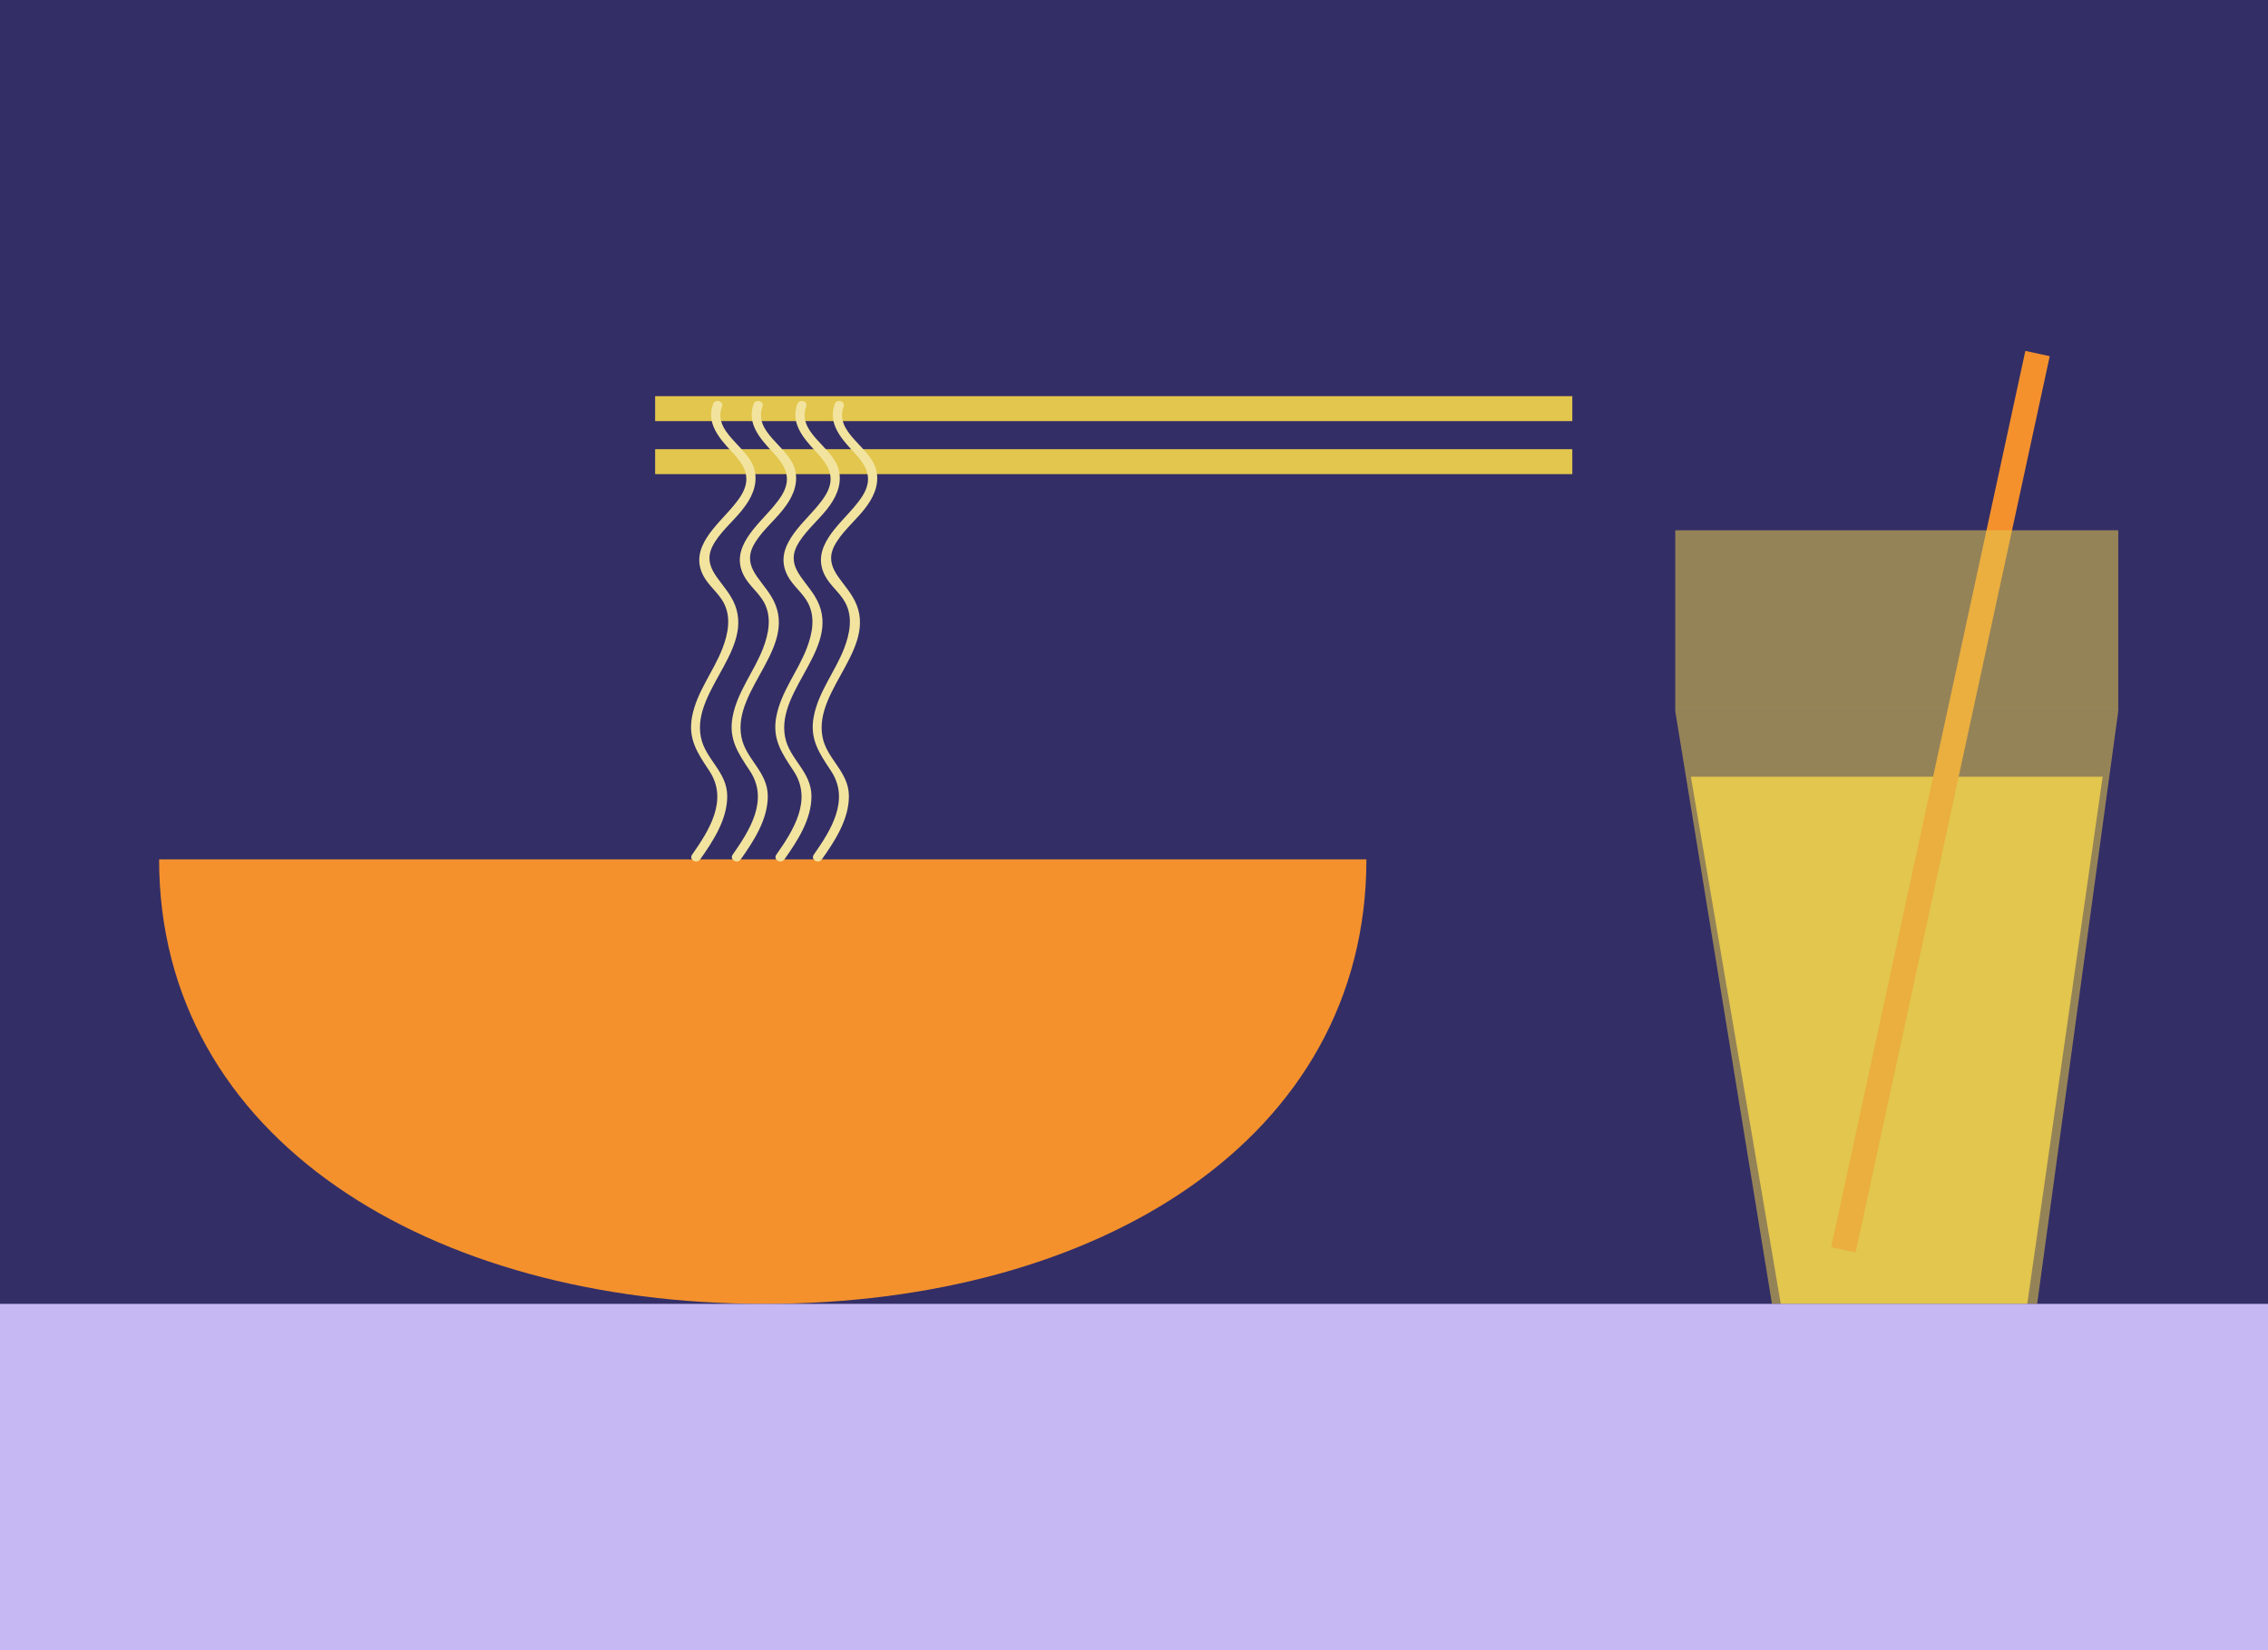 <svg id="Layer_1" data-name="Layer 1" xmlns="http://www.w3.org/2000/svg" width="727" height="529" viewBox="0 0 727 529"><defs><style>.cls-1{fill:#332e66;}.cls-2{fill:#f4912d;}.cls-3,.cls-5{fill:#e2c64d;}.cls-4{fill:#f2e49e;}.cls-5{opacity:0.56;}.cls-6{fill:#c6b8f2;}</style></defs><title>billede10</title><rect class="cls-1" width="727" height="529"/><path class="cls-2" d="M438,275.5C438,365.25,351.87,418,245,418S51,365.25,51,275.5"/><rect class="cls-3" x="210" y="144" width="294" height="8"/><rect class="cls-3" x="210" y="127" width="294" height="8"/><path class="cls-4" d="M228.56,129.58c-2.21,6,1.9,10.83,5.78,15,2.75,2.95,5.6,6.22,4.75,10.54-.52,2.67-2.29,5-4,7.07-5.13,6.21-14.38,13.37-9.62,22.4,1.68,3.2,4.75,5.4,6.46,8.56,2.53,4.68,1.47,10-.36,14.76-2.9,7.47-8.24,13.87-9.74,21.89-1.34,7.16,1.76,11.63,5.54,17.33,6.15,9.27,0,19-5.52,26.87-1.12,1.58,1.48,3.08,2.59,1.51,4.14-5.87,8.68-12.77,8.67-20.27,0-7.88-7.08-11.79-8.46-19-3-15.62,19.33-29.38,9.49-45.18-3.78-6.07-9.67-9.9-5-17.29,2.76-4.35,7-7.61,9.91-11.81,2.5-3.55,4-7.67,2.62-12-2.25-6.92-13.24-11.46-10.24-19.61.66-1.81-2.23-2.59-2.9-.79Z"/><path class="cls-4" d="M241.56,129.58c-2.21,6,1.9,10.83,5.78,15,2.75,2.95,5.6,6.22,4.75,10.54-.52,2.67-2.29,5-4,7.07-5.13,6.21-14.38,13.37-9.62,22.4,1.68,3.2,4.75,5.4,6.46,8.56,2.53,4.68,1.47,10-.36,14.76-2.9,7.47-8.24,13.87-9.74,21.89-1.34,7.16,1.76,11.63,5.54,17.33,6.15,9.27,0,19-5.52,26.87-1.12,1.58,1.48,3.08,2.59,1.51,4.14-5.87,8.68-12.77,8.67-20.27,0-7.88-7.08-11.79-8.46-19-3-15.62,19.33-29.38,9.49-45.18-3.78-6.07-9.67-9.9-5-17.29,2.76-4.35,7-7.61,9.91-11.81,2.5-3.55,4-7.67,2.62-12-2.25-6.92-13.24-11.46-10.24-19.61.66-1.81-2.23-2.59-2.9-.79Z"/><path class="cls-4" d="M255.56,129.58c-2.21,6,1.9,10.83,5.78,15,2.75,2.95,5.6,6.22,4.75,10.54-.52,2.67-2.29,5-4,7.07-5.13,6.21-14.38,13.37-9.62,22.4,1.68,3.2,4.75,5.4,6.46,8.56,2.53,4.68,1.47,10-.36,14.76-2.9,7.47-8.24,13.87-9.74,21.89-1.34,7.16,1.76,11.63,5.54,17.33,6.15,9.27,0,19-5.52,26.87-1.12,1.58,1.48,3.08,2.59,1.51,4.14-5.87,8.68-12.77,8.67-20.27,0-7.88-7.08-11.79-8.46-19-3-15.62,19.33-29.38,9.49-45.18-3.78-6.07-9.67-9.9-5-17.29,2.76-4.35,6.95-7.61,9.91-11.81,2.5-3.55,4-7.67,2.62-12-2.25-6.92-13.24-11.46-10.24-19.61.66-1.81-2.23-2.59-2.9-.79Z"/><path class="cls-4" d="M267.56,129.58c-2.21,6,1.9,10.83,5.78,15,2.75,2.95,5.6,6.22,4.75,10.54-.52,2.67-2.29,5-4,7.07-5.13,6.21-14.38,13.37-9.62,22.4,1.68,3.2,4.75,5.4,6.46,8.56,2.53,4.68,1.47,10-.36,14.76-2.9,7.47-8.24,13.87-9.74,21.89-1.34,7.16,1.76,11.63,5.54,17.33,6.15,9.27,0,19-5.52,26.87-1.12,1.58,1.48,3.08,2.59,1.51,4.14-5.87,8.68-12.77,8.67-20.27,0-7.88-7.08-11.79-8.46-19-3-15.62,19.33-29.38,9.49-45.18-3.78-6.07-9.67-9.9-5-17.29,2.76-4.35,6.95-7.61,9.91-11.81,2.5-3.55,4-7.67,2.62-12-2.25-6.92-13.24-11.46-10.24-19.61.66-1.81-2.23-2.59-2.9-.79Z"/><polygon class="cls-3" points="649.83 418 570.82 418 542 249 674 249 649.83 418"/><rect class="cls-2" x="475" y="253" width="294" height="8" transform="translate(239.18 810.52) rotate(-77.78)"/><polygon class="cls-5" points="653 418 568 418 537 228 679 228 653 418"/><rect class="cls-5" x="537" y="170" width="142" height="58"/><rect class="cls-6" y="418" width="727" height="111"/></svg>
